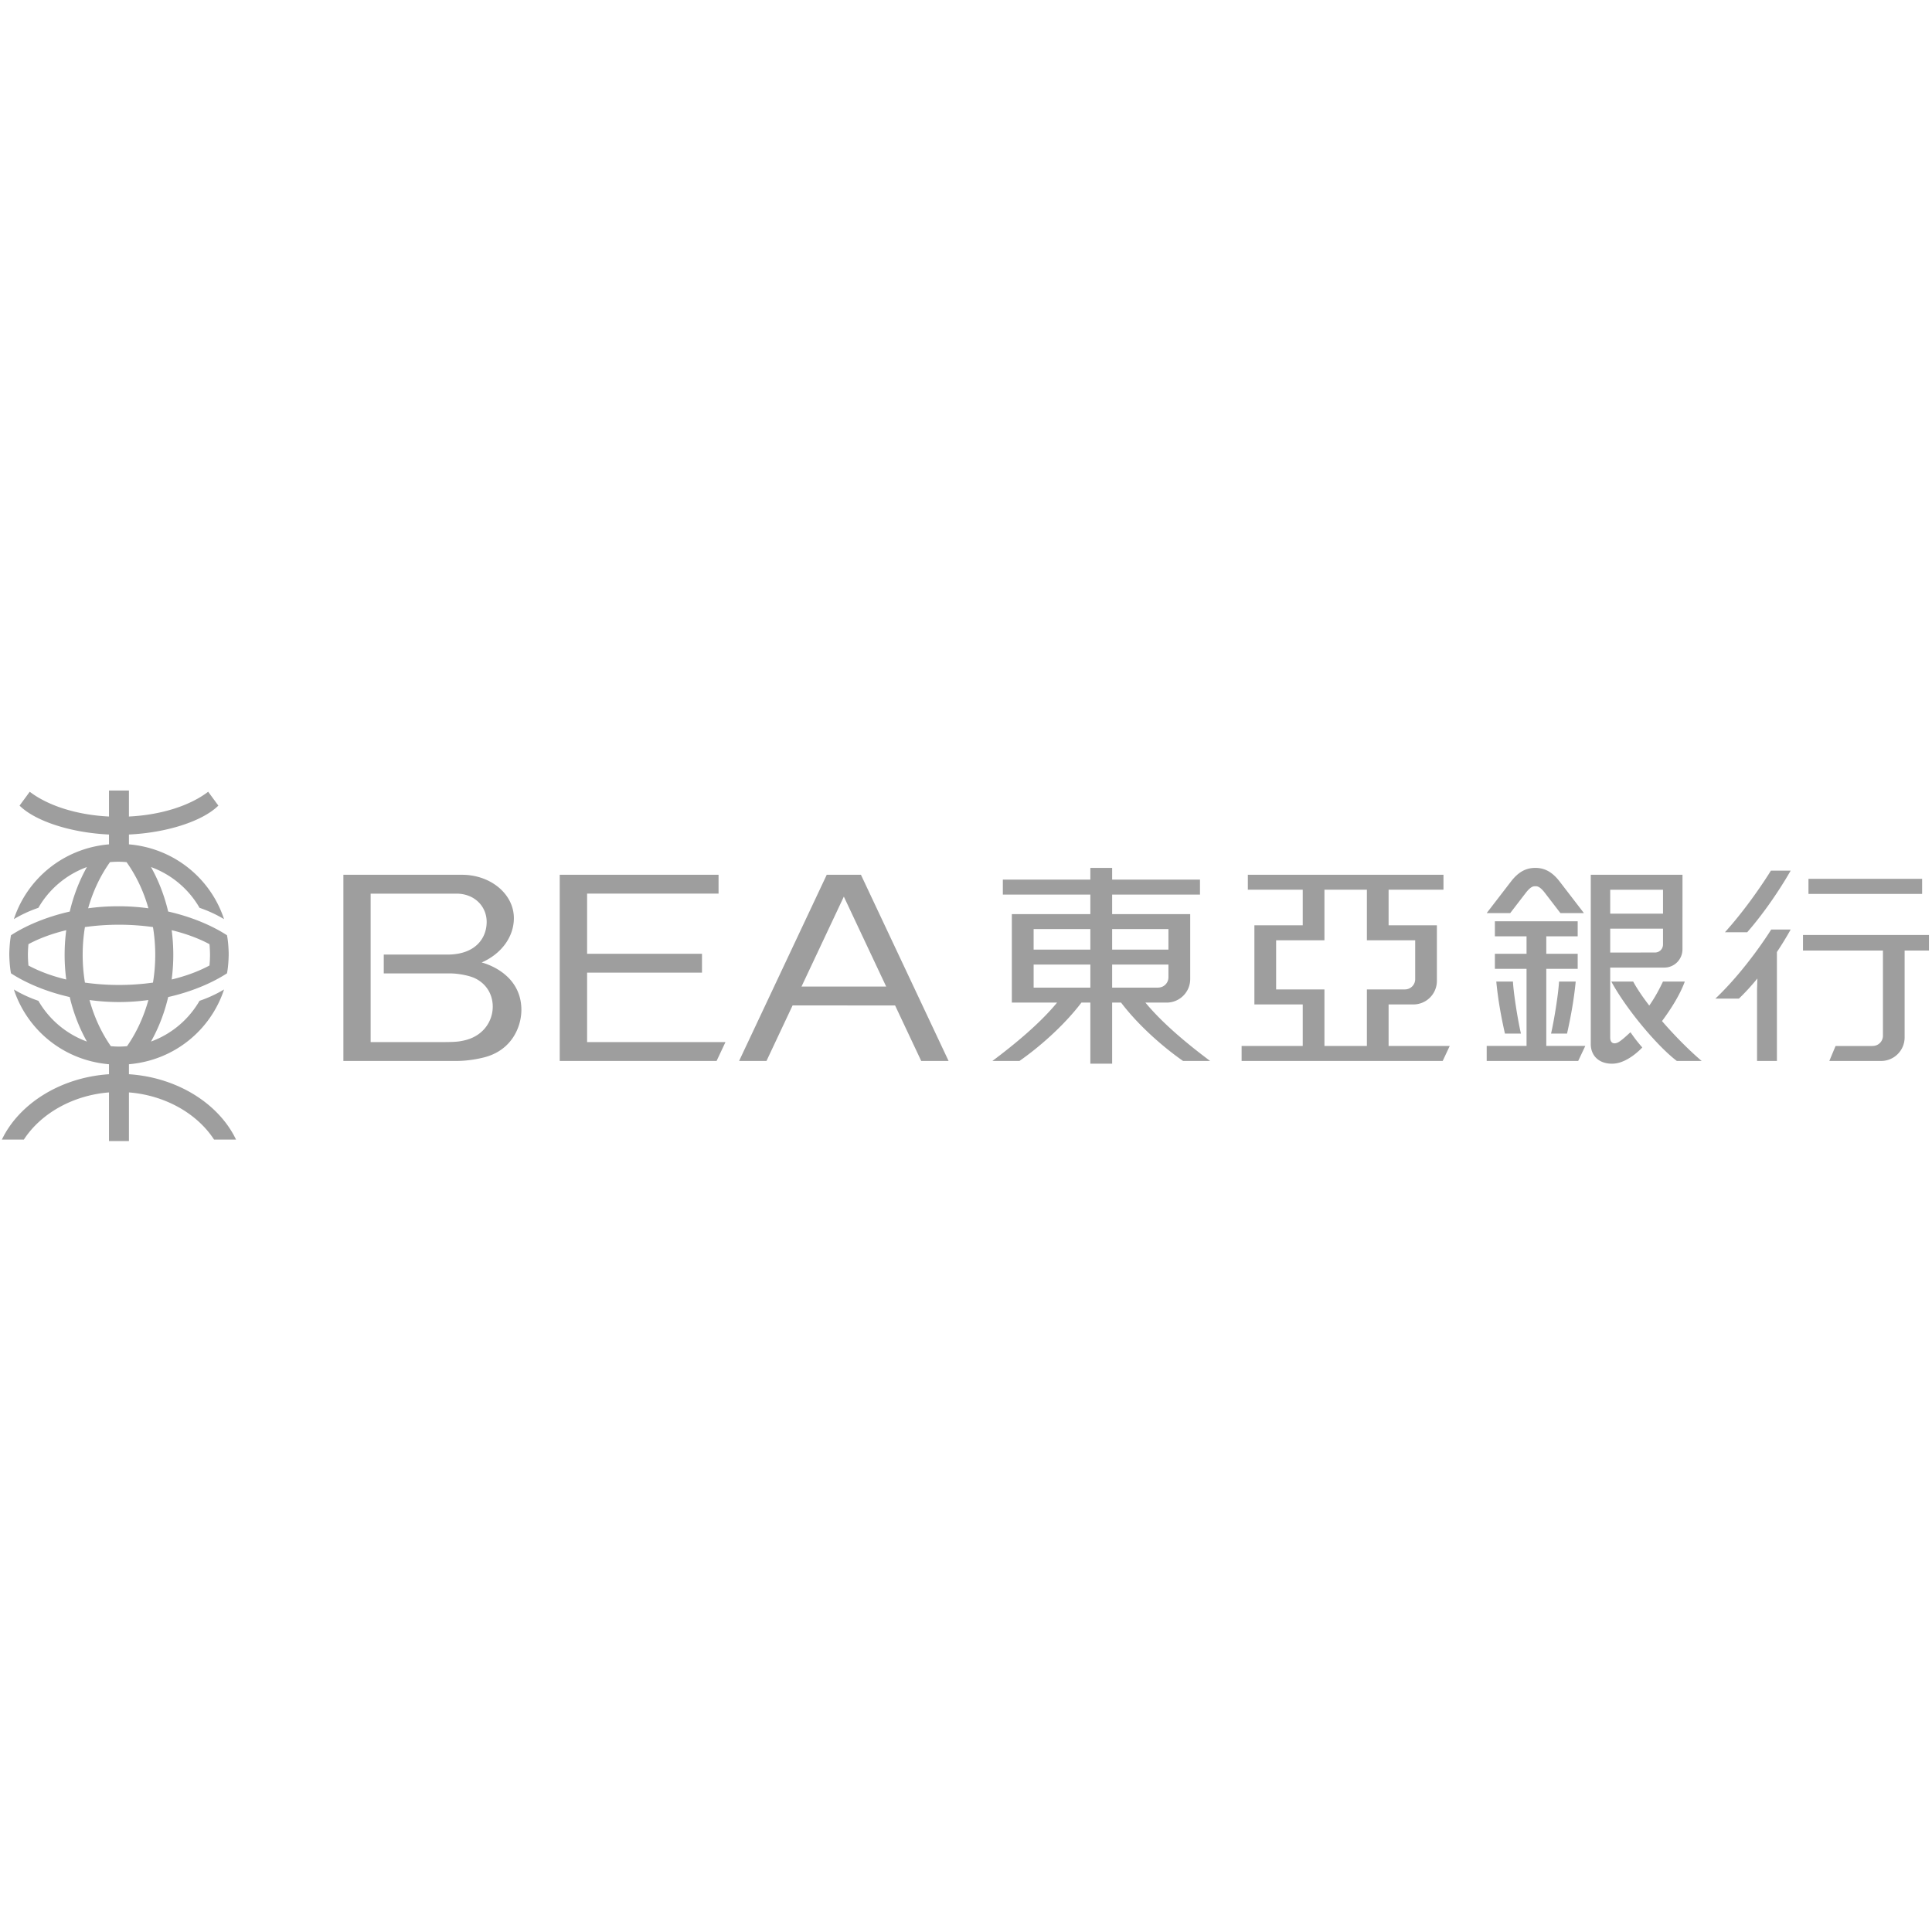 <?xml version="1.0" standalone="no"?><!DOCTYPE svg PUBLIC "-//W3C//DTD SVG 1.1//EN" "http://www.w3.org/Graphics/SVG/1.1/DTD/svg11.dtd"><svg class="icon" width="128px" height="128.00px" viewBox="0 0 1024 1024" version="1.1" xmlns="http://www.w3.org/2000/svg"><path fill="#9e9e9e" d="M47.446 530.036a115.297 115.297 0 0 0 15.616 1.074c5.387 0 10.592-0.39 15.59-1.074-2.528 9.127-6.4 17.414-11.323 24.467a47.23 47.23 0 0 1-4.285 0.208c-1.445 0-2.869-0.08-4.285-0.208-4.93-7.053-8.81-15.34-11.313-24.467m-32.364-18.29a62.906 62.906 0 0 1-0.293-5.664c0-1.556 0.116-3.947 0.293-5.654 5.641-3.038 12.426-5.572 20.027-7.404a100.42 100.42 0 0 0 0 26.126c-7.601-1.81-14.386-4.37-20.027-7.404m43.215-54.796a49.808 49.808 0 0 1 4.392-0.212c1.48 0 2.945 0.084 4.387 0.212 5.036 7.06 9.013 15.335 11.577 24.462a116.665 116.665 0 0 0-15.946-1.073c-5.516 0-10.862 0.369-15.986 1.073 2.571-9.127 6.54-17.401 11.576-24.462m-14.48 49.123c0-5.05 0.414-9.939 1.2-14.704 5.72-0.8 11.77-1.248 18.051-1.248 6.27 0 12.305 0.449 18.01 1.248a90.353 90.353 0 0 1 1.203 14.704c0 5.061-0.42 9.964-1.202 14.732a129.96 129.96 0 0 1-18.01 1.248c-6.282 0-12.332-0.448-18.052-1.248a90.401 90.401 0 0 1-1.2-14.732m67.212-5.638c0.177 1.704 0.281 4.091 0.281 5.645 0 1.583-0.104 3.948-0.281 5.655-5.641 3.045-12.43 5.586-20.039 7.415 0.553-4.264 0.856-8.6 0.856-13.07 0-4.44-0.303-8.8-0.849-13.056 7.602 1.847 14.391 4.378 20.032 7.411m-42.694 68.926v-5.289c23.978-2.051 43.321-18.056 50.416-39.623a68.057 68.057 0 0 1-12.992 5.998 49.163 49.163 0 0 1-25.732 21.6c3.967-7.044 7.084-14.984 9.113-23.59 12.692-2.875 23.465-7.57 31.164-12.574 0.722-3.493 0.902-8.434 0.902-10.094 0-1.628-0.18-6.569-0.902-10.087-7.699-5.003-18.483-9.7-31.175-12.574-2.032-8.58-5.157-16.542-9.102-23.575 11.015 4.015 20.088 11.787 25.732 21.615a67.612 67.612 0 0 1 12.992 5.994c-7.095-21.567-26.438-37.576-50.416-39.642v-5.212c20.055-0.929 39.025-7.03 47.405-15.32l-5.402-7.344c-9.55 7.296-24.677 12.281-42.003 13.13V419H57.771v13.774c-17.325-0.849-32.46-5.834-42.01-13.13l-5.395 7.344c8.37 8.29 27.344 14.413 47.405 15.32v5.212c-23.988 2.066-43.324 18.075-50.423 39.642a67.51 67.51 0 0 1 12.992-5.994c5.641-9.828 14.714-17.6 25.732-21.615-3.952 7.055-7.073 14.995-9.099 23.597-12.684 2.875-23.453 7.549-31.142 12.552-0.707 3.518-0.904 8.46-0.904 10.087 0 1.66 0.197 6.601 0.904 10.094 7.689 5.003 18.447 9.7 31.131 12.574 2.019 8.606 5.154 16.546 9.11 23.59a49.15 49.15 0 0 1-25.732-21.6 67.952 67.952 0 0 1-12.992-5.998c7.099 21.567 26.435 37.572 50.423 39.623v5.289C31.827 571.08 10.007 585.164 1 604h11.652c9.021-13.895 26.036-23.492 45.12-24.998v25.784h10.563v-25.784c19.08 1.506 36.087 11.103 45.12 24.998h11.644c-8.996-18.836-30.823-32.92-56.764-34.64M958.527 473.789v-7.983h60.236v7.983h-60.236z m63.864 21.772v8.243h-12.904v46.063c0 6.875-5.576 12.46-12.44 12.46h-27.466l3.303-7.924H992.6c0-0.019 0.015-0.019 0.018-0.04 2.979 0 5.38-2.424 5.38-5.407v-45.152h-42.374v-8.243h66.767z m-83.603-2.903h10.305s-2.71 5.06-7.293 11.94v57.73h-10.526V524.44l0.177-5.816c-2.97 3.617-6.354 7.391-9.811 10.67h-12.462c16.799-15.917 29.61-36.637 29.61-36.637z m-24.53 1.451c13.924-15.455 24.36-32.658 24.36-32.658h10.475s-9.55 17.226-23.032 32.658h-11.803z m-324.797 17.137v12.21h24.41c0-0.02 0.01-0.02 0.01-0.02 2.995-0.021 5.415-2.445 5.415-5.407v-6.783h-29.835z m-41.61 12.21h30.06v-12.21h-30.06v12.21z m-0.003-20.152h30.06V492.42h-30.06v10.885z m41.613 0h29.835V492.42h-29.835v10.885z m17.64 28.093c9.473 11.505 23.348 22.743 34.284 30.926h-14.349c-10.065-7.003-23.363-18.446-32.848-30.926h-4.727v32.382h-11.553v-32.382h-4.728c-9.481 12.48-22.78 23.923-32.84 30.926h-14.346c10.929-8.183 24.818-19.42 34.274-30.926h-23.973v-46.89h41.613V474.16H531.53v-7.945h46.378V460h11.553v6.215h46.557v7.945H589.46v10.347h41.377v34.41c0 6.903-5.605 12.48-12.5 12.48H607.1z m69.27-6.967h25.609v29.941h22.5v-29.94s13.782 0 20.202-0.019h0.015a5.434 5.434 0 0 0 5.384-5.43v-20.61h-25.6V471.57H701.98v26.802H676.37v26.058z m59.614 29.941h32.402l-3.73 7.956h-106.58v-7.956h32.402v-21.999h-25.623v-41.938h25.623V471.57h-29.093v-7.941H765.07v7.941h-29.086v18.864h25.597v29.457c0 6.89-5.57 12.481-12.467 12.481h-13.13v22z m72.718-81.15l-8.25 10.728h-12.471l12.807-16.647c3.878-5.057 7.877-7.302 12.961-7.302 5.067 0 9.07 2.245 12.958 7.302l12.8 16.647h-12.461c-3.69-4.786-8.26-10.749-8.26-10.749-2.649-3.418-4.029-3.48-5.037-3.48-1.004 0-2.395 0.062-5.047 3.502z m-6.811 47.014c0.4 7.182 2.752 21.214 4.233 27.578h-8.482c-2.077-9.195-3.678-18.149-4.581-27.578h8.83z m28.673 27.578h-8.474c1.476-6.364 3.832-20.396 4.23-27.578h8.833c-0.922 9.426-2.521 18.38-4.59 27.578z m50.335-6.616c7.014 8.11 14.773 15.835 21.02 21.13H888.76c-10.072-7.6-26.653-27.175-34.736-42.092h11.587c2.124 3.925 5.115 8.287 8.53 12.737 3.157-4.45 5.642-9.308 7.276-12.737h11.562c-2.346 6.464-6.775 13.814-12.078 20.962z m-61.342-27.695v40.84h20.676v0.041l-3.76 7.944h-48.492v-7.984h21.12v-40.841h-16.784v-7.97H809.1v-9.258h-16.783v-7.97h43.89v7.97h-16.65v9.258h16.65v7.97h-16.65z m33.884-29.25h27.992v-12.676h-27.992v12.676z m23.776 20.598a4.22 4.22 0 0 0 4.212-4.23c0-0.33 0.004-3.9 0.004-8.42h-27.992v12.676l23.776-0.026z m-18.719 47.092c2.136-1.534 3.356-2.741 5.674-4.832 2.306 3.276 3.483 4.85 6.267 8.068 0 0-7.255 8.072-15.15 8.57-7.212 0.43-12.153-3.734-12.153-10.434v-89.685h48.623l-0.021 39.54c0 5.332-4.293 9.668-9.598 9.668h-28.7v37.112c0 3.508 2.683 3.695 5.058 1.993z m-474.021 0.38v0.077l-4.674 9.928h-83.14V463.63h84.188v9.998h-69.675v31.899h60.896v9.995h-60.896v36.8h73.3z m40.335-29.418H469.7l-22.444-47.68-22.444 47.68z m63.454 39.423l-13.852-29.424H420.09l-13.84 29.424h-14.516l46.464-98.698h18.108l46.464 98.698h-14.504z m-243.614-10.599c11.426-1.948 16.512-10.515 16.512-18.172 0-6.409-3.231-11.802-8.858-14.77-2.55-1.431-8.643-2.862-13.971-2.862h-34.934v-9.997h34.934c14.153-0.46 19.605-9.084 19.605-17.306h0.037-0.037c-0.007-8.27-6.478-14.973-16.001-14.973h-45.495v78.682h36.885c6.375 0 9.019-0.121 11.323-0.602z m10.633-41.593c0.344 0.084 20.748 4.964 21.055 24.731 0.15 8.816-4.743 21.947-20.15 25.66-5.334 1.306-10.249 1.801-14.437 1.801H182V463.63l62.825 0.018c15.325 0 27.518 10.273 27.54 22.967 0.025 0 0.054 0.018 0.073 0.018h-0.07c-0.025 10.25-6.952 19.085-17.082 23.503z"  /></svg>